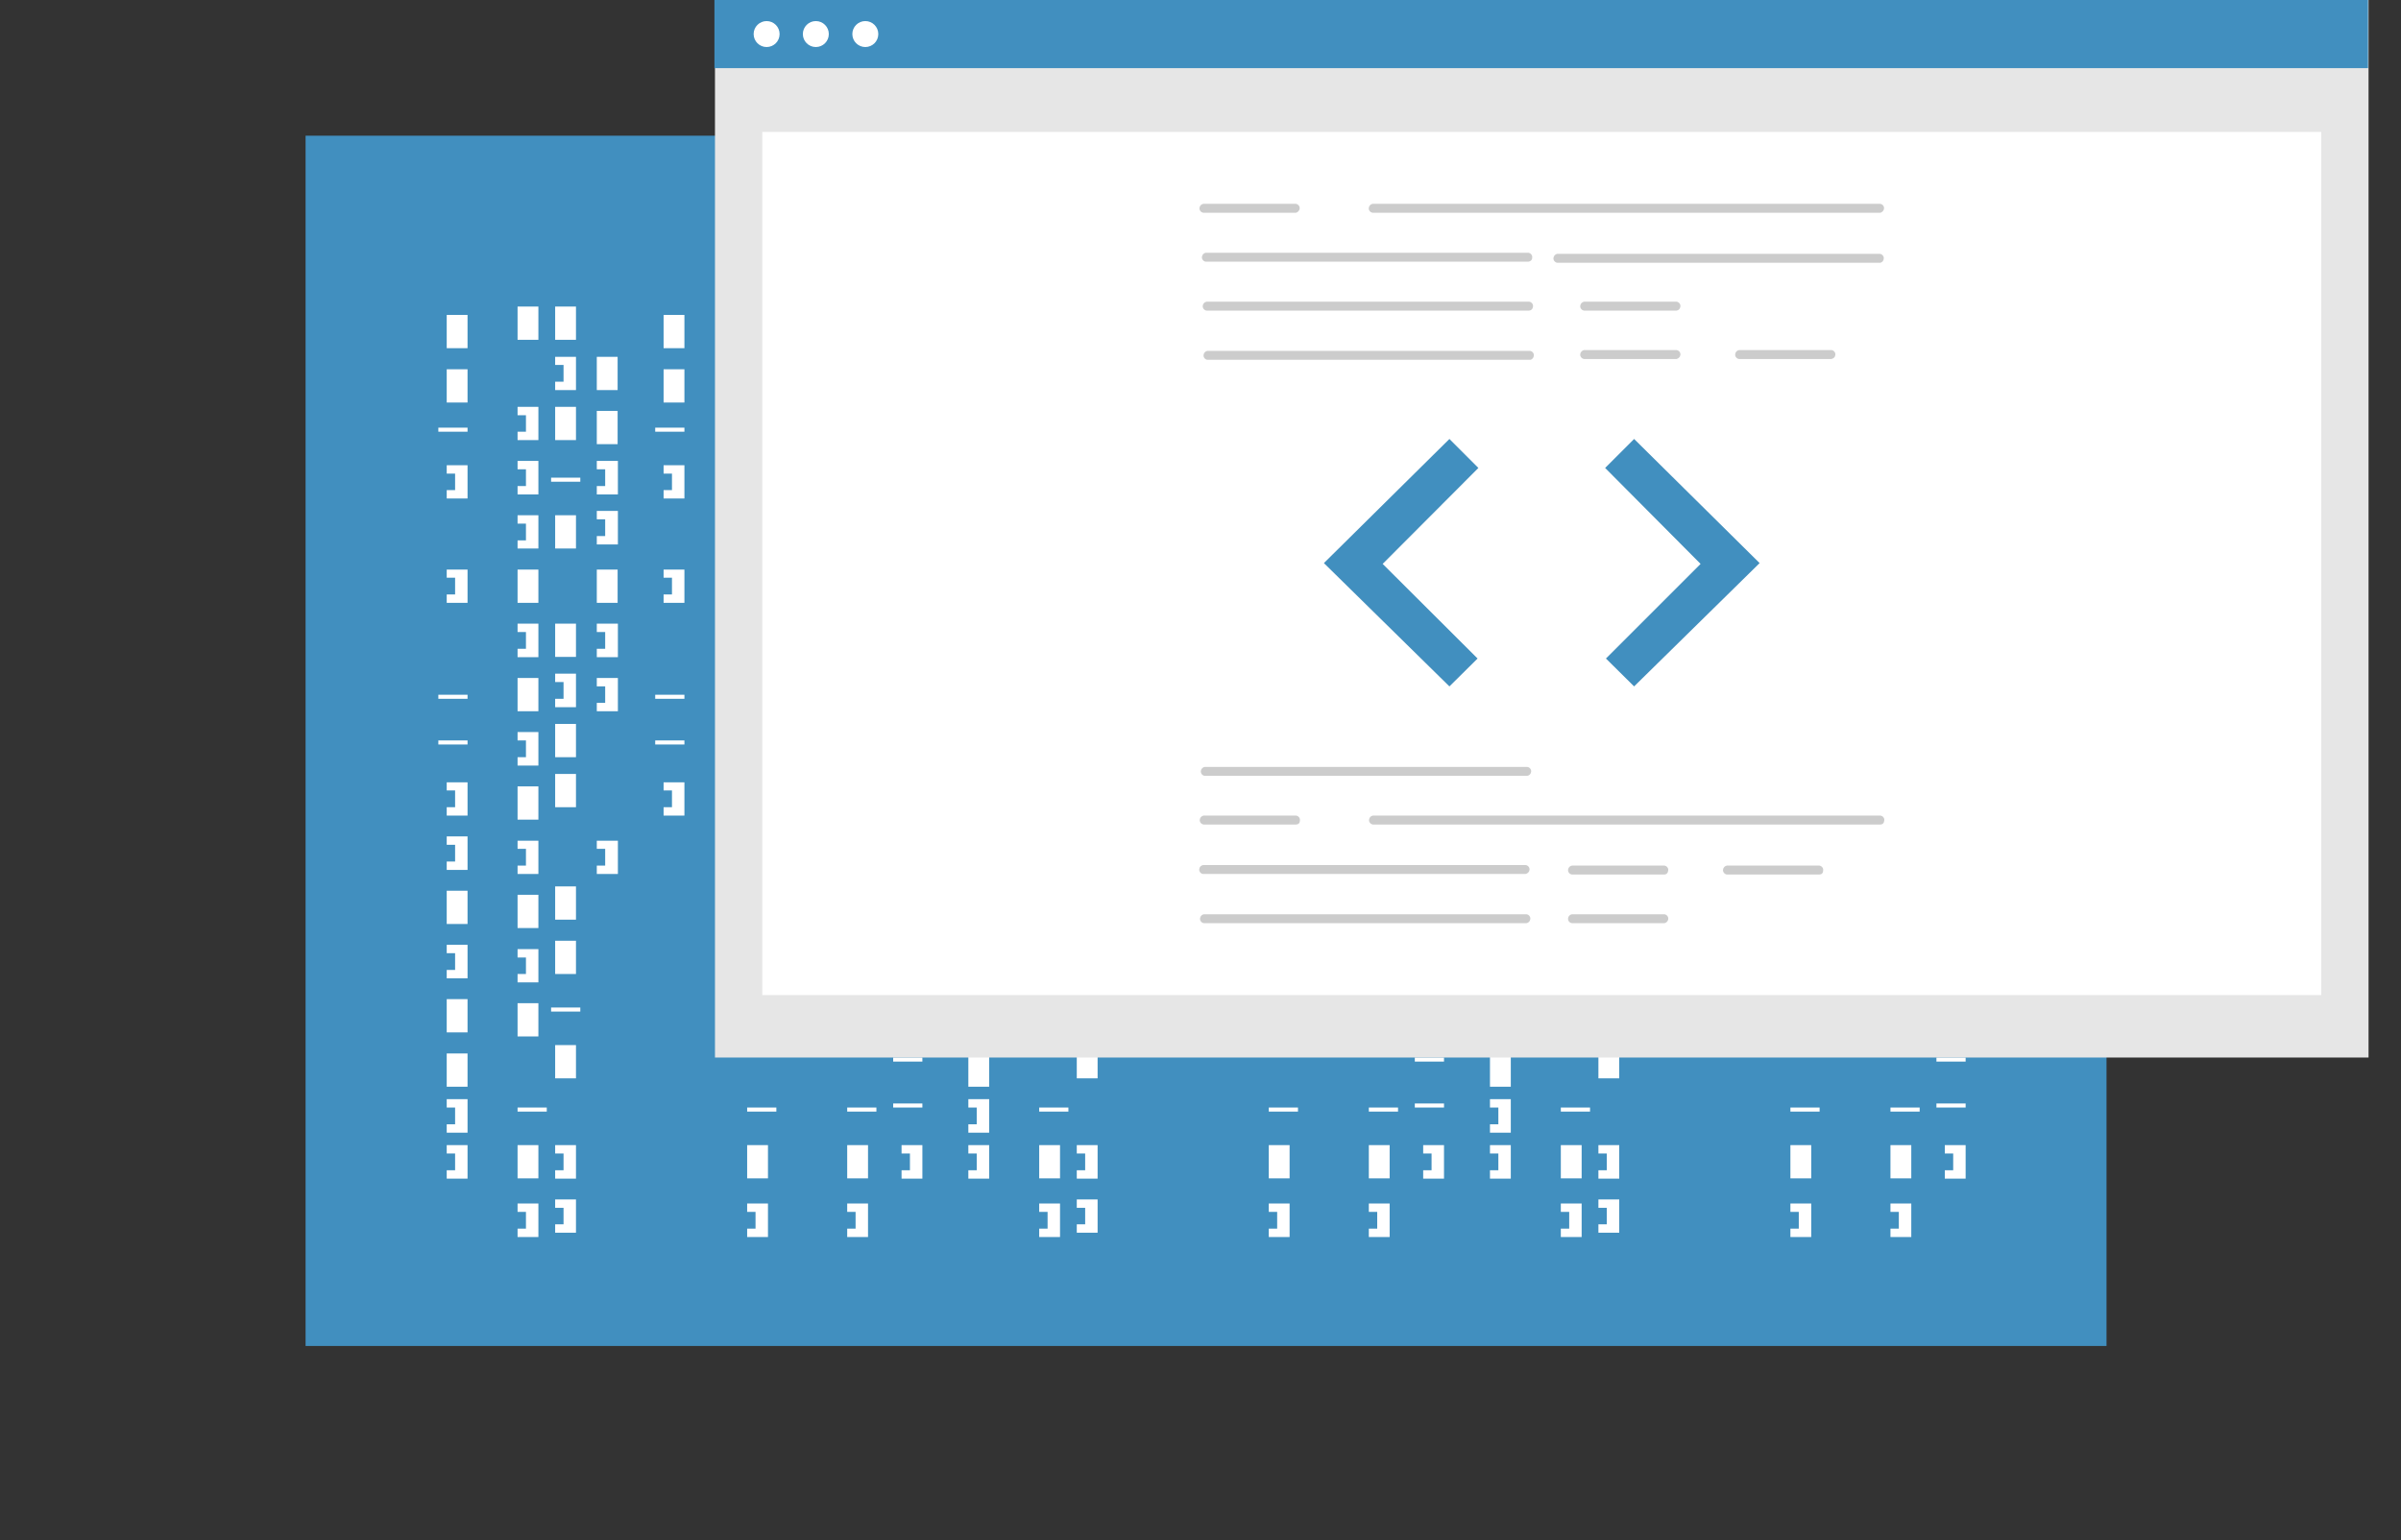 <?xml version="1.0" encoding="utf-8"?>
<!-- Generator: Adobe Illustrator 25.0.0, SVG Export Plug-In . SVG Version: 6.00 Build 0)  -->
<svg version="1.1" id="Layer_1" xmlns="http://www.w3.org/2000/svg" xmlns:xlink="http://www.w3.org/1999/xlink" x="0px" y="0px"
	 viewBox="0 0 887.9 569.7" style="enable-background:new 0 0 887.9 569.7;" xml:space="preserve">
<rect x="0" y="0" width="887.9" height="569.7" fill="#333333" stroke="none"/>
<style type="text/css">
	.st0{fill:#418FBF;}
	.st1{fill:#FFFFFF;}
	.st2{fill:#E6E6E6;}
	.st3{fill:#CCCCCC;}
</style>
<g id="Layer_3">
	<rect x="113" y="50.2" class="st0" width="666" height="447.7"/>
</g>
<g id="Layer_2_1_">
	<rect x="165.2" y="116.5" class="st1" width="7.7" height="12.3"/>
	<rect x="191.4" y="113.4" class="st1" width="7.7" height="12.3"/>
	<rect x="205.3" y="113.4" class="st1" width="7.7" height="12.3"/>
	<rect x="205.3" y="150.5" class="st1" width="7.7" height="12.3"/>
	<rect x="220.7" y="132" class="st1" width="7.7" height="12.3"/>
	<rect x="220.7" y="152" class="st1" width="7.7" height="12.3"/>
	<rect x="205.3" y="190.6" class="st1" width="7.7" height="12.3"/>
	<rect x="220.7" y="210.7" class="st1" width="7.7" height="12.3"/>
	<rect x="205.3" y="286.3" class="st1" width="7.7" height="12.3"/>
	<rect x="191.4" y="210.7" class="st1" width="7.7" height="12.3"/>
	<rect x="165.2" y="136.6" class="st1" width="7.7" height="12.3"/>
	<rect x="165.2" y="329.5" class="st1" width="7.7" height="12.3"/>
	<rect x="165.2" y="369.6" class="st1" width="7.7" height="12.3"/>
	<rect x="165.2" y="389.7" class="st1" width="7.7" height="12.3"/>
	<rect x="162.1" y="158.2" class="st1" width="10.8" height="1.5"/>
	<rect x="203.8" y="176.7" class="st1" width="10.8" height="1.5"/>
	<rect x="162.1" y="257" class="st1" width="10.8" height="1.5"/>
	<rect x="162.1" y="273.9" class="st1" width="10.8" height="1.5"/>
	<rect x="203.8" y="372.7" class="st1" width="10.8" height="1.5"/>
	<rect x="191.4" y="409.7" class="st1" width="10.8" height="1.5"/>
	<polygon class="st1" points="165.2,172.1 165.2,175.2 168.3,175.2 168.3,181.3 165.2,181.3 165.2,184.4 172.9,184.4 172.9,172.1 	
		"/>
	<polygon class="st1" points="191.4,150.5 191.4,153.6 194.5,153.6 194.5,159.7 191.4,159.7 191.4,162.8 199.1,162.8 199.1,150.5 	
		"/>
	<polygon class="st1" points="220.7,170.5 220.7,173.6 223.8,173.6 223.8,179.8 220.7,179.8 220.7,182.9 228.5,182.9 228.5,170.5 	
		"/>
	<polygon class="st1" points="220.7,230.7 220.7,233.8 223.8,233.8 223.8,240 220.7,240 220.7,243.1 228.5,243.1 228.5,230.7 	"/>
	<polygon class="st1" points="220.7,250.8 220.7,253.9 223.8,253.9 223.8,260 220.7,260 220.7,263.1 228.5,263.1 228.5,250.8 	"/>
	<polygon class="st1" points="220.7,189 220.7,192.1 223.8,192.1 223.8,198.3 220.7,198.3 220.7,201.4 228.5,201.4 228.5,189 	"/>
	<polygon class="st1" points="205.3,132 205.3,135 208.4,135 208.4,141.2 205.3,141.2 205.3,144.3 213,144.3 213,132 	"/>
	<rect x="205.3" y="230.7" class="st1" width="7.7" height="12.3"/>
	<rect x="205.3" y="267.8" class="st1" width="7.7" height="12.3"/>
	<polygon class="st1" points="205.3,249.2 205.3,252.3 208.4,252.3 208.4,258.5 205.3,258.5 205.3,261.6 213,261.6 213,249.2 	"/>
	<polygon class="st1" points="191.4,170.5 191.4,173.6 194.5,173.6 194.5,179.8 191.4,179.8 191.4,182.9 199.1,182.9 199.1,170.5 	
		"/>
	<polygon class="st1" points="191.4,190.6 191.4,193.7 194.5,193.7 194.5,199.9 191.4,199.9 191.4,202.9 199.1,202.9 199.1,190.6 	
		"/>
	<rect x="191.4" y="250.8" class="st1" width="7.7" height="12.3"/>
	<polygon class="st1" points="191.4,230.7 191.4,233.8 194.5,233.8 194.5,240 191.4,240 191.4,243.1 199.1,243.1 199.1,230.7 	"/>
	<rect x="191.4" y="290.9" class="st1" width="7.7" height="12.3"/>
	<polygon class="st1" points="191.4,270.8 191.4,273.9 194.5,273.9 194.5,280.1 191.4,280.1 191.4,283.2 199.1,283.2 199.1,270.8 	
		"/>
	<rect x="191.4" y="331" class="st1" width="7.7" height="12.3"/>
	<rect x="205.3" y="327.9" class="st1" width="7.7" height="12.3"/>
	<polygon class="st1" points="191.4,311 191.4,314 194.5,314 194.5,320.2 191.4,320.2 191.4,323.3 199.1,323.3 199.1,311 	"/>
	<polygon class="st1" points="220.7,311 220.7,314 223.8,314 223.8,320.2 220.7,320.2 220.7,323.3 228.5,323.3 228.5,311 	"/>
	<rect x="299.4" y="132" class="st1" width="7.7" height="12.3"/>
	<rect x="299.4" y="152" class="st1" width="7.7" height="12.3"/>
	<rect x="299.4" y="210.7" class="st1" width="7.7" height="12.3"/>
	<polygon class="st1" points="299.4,170.5 299.4,173.6 302.5,173.6 302.5,179.8 299.4,179.8 299.4,182.9 307.2,182.9 307.2,170.5 	
		"/>
	<polygon class="st1" points="299.4,230.7 299.4,233.8 302.5,233.8 302.5,240 299.4,240 299.4,243.1 307.2,243.1 307.2,230.7 	"/>
	<polygon class="st1" points="299.4,250.8 299.4,253.9 302.5,253.9 302.5,260 299.4,260 299.4,263.1 307.2,263.1 307.2,250.8 	"/>
	<polygon class="st1" points="299.4,189 299.4,192.1 302.5,192.1 302.5,198.3 299.4,198.3 299.4,201.4 307.2,201.4 307.2,189 	"/>
	<polygon class="st1" points="299.4,311 299.4,314 302.5,314 302.5,320.2 299.4,320.2 299.4,323.3 307.2,323.3 307.2,311 	"/>
	<rect x="191.4" y="371.1" class="st1" width="7.7" height="12.3"/>
	<rect x="205.3" y="348" class="st1" width="7.7" height="12.3"/>
	<rect x="191.4" y="423.6" class="st1" width="7.7" height="12.3"/>
	<rect x="205.3" y="386.6" class="st1" width="7.7" height="12.3"/>
	<polygon class="st1" points="191.4,351.1 191.4,354.2 194.5,354.2 194.5,360.3 191.4,360.3 191.4,363.4 199.1,363.4 199.1,351.1 	
		"/>
	<polygon class="st1" points="191.4,445.2 191.4,448.3 194.5,448.3 194.5,454.5 191.4,454.5 191.4,457.6 199.1,457.6 199.1,445.2 	
		"/>
	<rect x="276.3" y="113.4" class="st1" width="7.7" height="12.3"/>
	<rect x="276.3" y="210.7" class="st1" width="7.7" height="12.3"/>
	<rect x="276.3" y="409.7" class="st1" width="10.8" height="1.5"/>
	<polygon class="st1" points="276.3,150.5 276.3,153.6 279.4,153.6 279.4,159.7 276.3,159.7 276.3,162.8 284,162.8 284,150.5 	"/>
	<polygon class="st1" points="276.3,170.5 276.3,173.6 279.4,173.6 279.4,179.8 276.3,179.8 276.3,182.9 284,182.9 284,170.5 	"/>
	<polygon class="st1" points="276.3,190.6 276.3,193.7 279.4,193.7 279.4,199.9 276.3,199.9 276.3,202.9 284,202.9 284,190.6 	"/>
	<rect x="276.3" y="250.8" class="st1" width="7.7" height="12.3"/>
	<polygon class="st1" points="276.3,230.7 276.3,233.8 279.4,233.8 279.4,240 276.3,240 276.3,243.1 284,243.1 284,230.7 	"/>
	<rect x="276.3" y="290.9" class="st1" width="7.7" height="12.3"/>
	<polygon class="st1" points="276.3,270.8 276.3,273.9 279.4,273.9 279.4,280.1 276.3,280.1 276.3,283.2 284,283.2 284,270.8 	"/>
	<rect x="276.3" y="331" class="st1" width="7.7" height="12.3"/>
	<polygon class="st1" points="276.3,311 276.3,314 279.4,314 279.4,320.2 276.3,320.2 276.3,323.3 284,323.3 284,311 	"/>
	<rect x="276.3" y="371.1" class="st1" width="7.7" height="12.3"/>
	<rect x="276.3" y="423.6" class="st1" width="7.7" height="12.3"/>
	<polygon class="st1" points="276.3,351.1 276.3,354.2 279.4,354.2 279.4,360.3 276.3,360.3 276.3,363.4 284,363.4 284,351.1 	"/>
	<polygon class="st1" points="276.3,445.2 276.3,448.3 279.4,448.3 279.4,454.5 276.3,454.5 276.3,457.6 284,457.6 284,445.2 	"/>
	<rect x="313.3" y="113.4" class="st1" width="7.7" height="12.3"/>
	<rect x="313.3" y="210.7" class="st1" width="7.7" height="12.3"/>
	<rect x="313.3" y="409.7" class="st1" width="10.8" height="1.5"/>
	<polygon class="st1" points="313.3,150.5 313.3,153.6 316.4,153.6 316.4,159.7 313.3,159.7 313.3,162.8 321,162.8 321,150.5 	"/>
	<polygon class="st1" points="313.3,170.5 313.3,173.6 316.4,173.6 316.4,179.8 313.3,179.8 313.3,182.9 321,182.9 321,170.5 	"/>
	<polygon class="st1" points="313.3,190.6 313.3,193.7 316.4,193.7 316.4,199.9 313.3,199.9 313.3,202.9 321,202.9 321,190.6 	"/>
	<rect x="313.3" y="250.8" class="st1" width="7.7" height="12.3"/>
	<polygon class="st1" points="313.3,230.7 313.3,233.8 316.4,233.8 316.4,240 313.3,240 313.3,243.1 321,243.1 321,230.7 	"/>
	<rect x="313.3" y="290.9" class="st1" width="7.7" height="12.3"/>
	<polygon class="st1" points="313.3,270.8 313.3,273.9 316.4,273.9 316.4,280.1 313.3,280.1 313.3,283.2 321,283.2 321,270.8 	"/>
	<rect x="313.3" y="331" class="st1" width="7.7" height="12.3"/>
	<polygon class="st1" points="313.3,311 313.3,314 316.4,314 316.4,320.2 313.3,320.2 313.3,323.3 321,323.3 321,311 	"/>
	<rect x="313.3" y="371.1" class="st1" width="7.7" height="12.3"/>
	<rect x="313.3" y="423.6" class="st1" width="7.7" height="12.3"/>
	<polygon class="st1" points="313.3,351.1 313.3,354.2 316.4,354.2 316.4,360.3 313.3,360.3 313.3,363.4 321,363.4 321,351.1 	"/>
	<polygon class="st1" points="313.3,445.2 313.3,448.3 316.4,448.3 316.4,454.5 313.3,454.5 313.3,457.6 321,457.6 321,445.2 	"/>
	<polygon class="st1" points="205.3,423.6 205.3,426.7 208.4,426.7 208.4,432.9 205.3,432.9 205.3,436 213,436 213,423.6 	"/>
	<polygon class="st1" points="205.3,443.7 205.3,446.8 208.4,446.8 208.4,452.9 205.3,452.9 205.3,456 213,456 213,443.7 	"/>
	<polygon class="st1" points="165.2,210.7 165.2,213.7 168.3,213.7 168.3,219.9 165.2,219.9 165.2,223 172.9,223 172.9,210.7 	"/>
	<polygon class="st1" points="165.2,289.4 165.2,292.4 168.3,292.4 168.3,298.6 165.2,298.6 165.2,301.7 172.9,301.7 172.9,289.4 	
		"/>
	<polygon class="st1" points="165.2,309.4 165.2,312.5 168.3,312.5 168.3,318.7 165.2,318.7 165.2,321.8 172.9,321.8 172.9,309.4 	
		"/>
	<polygon class="st1" points="165.2,349.5 165.2,352.6 168.3,352.6 168.3,358.8 165.2,358.8 165.2,361.9 172.9,361.9 172.9,349.5 	
		"/>
	<polygon class="st1" points="165.2,406.6 165.2,409.7 168.3,409.7 168.3,415.9 165.2,415.9 165.2,419 172.9,419 172.9,406.6 	"/>
	<polygon class="st1" points="165.2,423.6 165.2,426.7 168.3,426.7 168.3,432.9 165.2,432.9 165.2,436 172.9,436 172.9,423.6 	"/>
	<rect x="245.4" y="116.5" class="st1" width="7.7" height="12.3"/>
	<rect x="245.4" y="136.6" class="st1" width="7.7" height="12.3"/>
	<rect x="242.3" y="158.2" class="st1" width="10.8" height="1.5"/>
	<rect x="242.3" y="257" class="st1" width="10.8" height="1.5"/>
	<rect x="242.3" y="273.9" class="st1" width="10.8" height="1.5"/>
	<polygon class="st1" points="245.4,172.1 245.4,175.2 248.5,175.2 248.5,181.3 245.4,181.3 245.4,184.4 253.1,184.4 253.1,172.1 	
		"/>
	<polygon class="st1" points="245.4,210.7 245.4,213.7 248.5,213.7 248.5,219.9 245.4,219.9 245.4,223 253.1,223 253.1,210.7 	"/>
	<polygon class="st1" points="245.4,289.4 245.4,292.4 248.5,292.4 248.5,298.6 245.4,298.6 245.4,301.7 253.1,301.7 253.1,289.4 	
		"/>
	<rect x="333.4" y="250.8" class="st1" width="7.7" height="12.3"/>
	<rect x="333.4" y="270.8" class="st1" width="7.7" height="12.3"/>
	<rect x="330.3" y="292.4" class="st1" width="10.8" height="1.5"/>
	<rect x="330.3" y="391.2" class="st1" width="10.8" height="1.5"/>
	<rect x="330.3" y="408.2" class="st1" width="10.8" height="1.5"/>
	<polygon class="st1" points="333.4,306.3 333.4,309.4 336.5,309.4 336.5,315.6 333.4,315.6 333.4,318.7 341.1,318.7 341.1,306.3 	
		"/>
	<polygon class="st1" points="333.4,344.9 333.4,348 336.5,348 336.5,354.2 333.4,354.2 333.4,357.3 341.1,357.3 341.1,344.9 	"/>
	<polygon class="st1" points="333.4,423.6 333.4,426.7 336.5,426.7 336.5,432.9 333.4,432.9 333.4,436 341.1,436 341.1,423.6 	"/>
	<rect x="358.1" y="116.5" class="st1" width="7.7" height="12.3"/>
	<rect x="384.3" y="113.4" class="st1" width="7.7" height="12.3"/>
	<rect x="398.2" y="113.4" class="st1" width="7.7" height="12.3"/>
	<rect x="398.2" y="150.5" class="st1" width="7.7" height="12.3"/>
	<rect x="413.6" y="132" class="st1" width="7.7" height="12.3"/>
	<rect x="413.6" y="152" class="st1" width="7.7" height="12.3"/>
	<rect x="398.2" y="190.6" class="st1" width="7.7" height="12.3"/>
	<rect x="413.6" y="210.7" class="st1" width="7.7" height="12.3"/>
	<rect x="398.2" y="286.3" class="st1" width="7.7" height="12.3"/>
	<rect x="384.3" y="210.7" class="st1" width="7.7" height="12.3"/>
	<rect x="358.1" y="136.6" class="st1" width="7.7" height="12.3"/>
	<rect x="358.1" y="329.5" class="st1" width="7.7" height="12.3"/>
	<rect x="358.1" y="369.6" class="st1" width="7.7" height="12.3"/>
	<rect x="358.1" y="389.7" class="st1" width="7.7" height="12.3"/>
	<rect x="355" y="158.2" class="st1" width="10.8" height="1.5"/>
	<rect x="396.7" y="176.7" class="st1" width="10.8" height="1.5"/>
	<rect x="355" y="257" class="st1" width="10.8" height="1.5"/>
	<rect x="355" y="273.9" class="st1" width="10.8" height="1.5"/>
	<rect x="396.7" y="372.7" class="st1" width="10.8" height="1.5"/>
	<rect x="384.3" y="409.7" class="st1" width="10.8" height="1.5"/>
	<polygon class="st1" points="358.1,172.1 358.1,175.2 361.2,175.2 361.2,181.3 358.1,181.3 358.1,184.4 365.8,184.4 365.8,172.1 	
		"/>
	<polygon class="st1" points="384.3,150.5 384.3,153.6 387.4,153.6 387.4,159.7 384.3,159.7 384.3,162.8 392,162.8 392,150.5 	"/>
	<polygon class="st1" points="413.6,170.5 413.6,173.6 416.7,173.6 416.7,179.8 413.6,179.8 413.6,182.9 421.4,182.9 421.4,170.5 	
		"/>
	<polygon class="st1" points="413.6,230.7 413.6,233.8 416.7,233.8 416.7,240 413.6,240 413.6,243.1 421.4,243.1 421.4,230.7 	"/>
	<polygon class="st1" points="413.6,250.8 413.6,253.9 416.7,253.9 416.7,260 413.6,260 413.6,263.1 421.4,263.1 421.4,250.8 	"/>
	<polygon class="st1" points="413.6,189 413.6,192.1 416.7,192.1 416.7,198.3 413.6,198.3 413.6,201.4 421.4,201.4 421.4,189 	"/>
	<polygon class="st1" points="398.2,132 398.2,135 401.3,135 401.3,141.2 398.2,141.2 398.2,144.3 405.9,144.3 405.9,132 	"/>
	<rect x="398.2" y="230.7" class="st1" width="7.7" height="12.3"/>
	<rect x="398.2" y="267.8" class="st1" width="7.7" height="12.3"/>
	<polygon class="st1" points="398.2,249.2 398.2,252.3 401.3,252.3 401.3,258.5 398.2,258.5 398.2,261.6 405.9,261.6 405.9,249.2 	
		"/>
	<polygon class="st1" points="384.3,170.5 384.3,173.6 387.4,173.6 387.4,179.8 384.3,179.8 384.3,182.9 392,182.9 392,170.5 	"/>
	<polygon class="st1" points="384.3,190.6 384.3,193.7 387.4,193.7 387.4,199.9 384.3,199.9 384.3,202.9 392,202.9 392,190.6 	"/>
	<rect x="384.3" y="250.8" class="st1" width="7.7" height="12.3"/>
	<polygon class="st1" points="384.3,230.7 384.3,233.8 387.4,233.8 387.4,240 384.3,240 384.3,243.1 392,243.1 392,230.7 	"/>
	<rect x="384.3" y="290.9" class="st1" width="7.7" height="12.3"/>
	<polygon class="st1" points="384.3,270.8 384.3,273.9 387.4,273.9 387.4,280.1 384.3,280.1 384.3,283.2 392,283.2 392,270.8 	"/>
	<rect x="384.3" y="331" class="st1" width="7.7" height="12.3"/>
	<rect x="398.2" y="327.9" class="st1" width="7.7" height="12.3"/>
	<polygon class="st1" points="384.3,311 384.3,314 387.4,314 387.4,320.2 384.3,320.2 384.3,323.3 392,323.3 392,311 	"/>
	<polygon class="st1" points="413.6,311 413.6,314 416.7,314 416.7,320.2 413.6,320.2 413.6,323.3 421.4,323.3 421.4,311 	"/>
	<rect x="492.3" y="132" class="st1" width="7.7" height="12.3"/>
	<rect x="492.3" y="152" class="st1" width="7.7" height="12.3"/>
	<rect x="492.3" y="210.7" class="st1" width="7.7" height="12.3"/>
	<polygon class="st1" points="492.3,170.5 492.3,173.6 495.4,173.6 495.4,179.8 492.3,179.8 492.3,182.9 500.1,182.9 500.1,170.5 	
		"/>
	<polygon class="st1" points="492.3,230.7 492.3,233.8 495.4,233.8 495.4,240 492.3,240 492.3,243.1 500.1,243.1 500.1,230.7 	"/>
	<polygon class="st1" points="492.3,250.8 492.3,253.9 495.4,253.9 495.4,260 492.3,260 492.3,263.1 500.1,263.1 500.1,250.8 	"/>
	<polygon class="st1" points="492.3,189 492.3,192.1 495.4,192.1 495.4,198.3 492.3,198.3 492.3,201.4 500.1,201.4 500.1,189 	"/>
	<polygon class="st1" points="492.3,311 492.3,314 495.4,314 495.4,320.2 492.3,320.2 492.3,323.3 500.1,323.3 500.1,311 	"/>
	<rect x="384.3" y="371.1" class="st1" width="7.7" height="12.3"/>
	<rect x="398.2" y="348" class="st1" width="7.7" height="12.3"/>
	<rect x="384.3" y="423.6" class="st1" width="7.7" height="12.3"/>
	<rect x="398.2" y="386.6" class="st1" width="7.7" height="12.3"/>
	<polygon class="st1" points="384.3,351.1 384.3,354.2 387.4,354.2 387.4,360.3 384.3,360.3 384.3,363.4 392,363.4 392,351.1 	"/>
	<polygon class="st1" points="384.3,445.2 384.3,448.3 387.4,448.3 387.4,454.5 384.3,454.5 384.3,457.6 392,457.6 392,445.2 	"/>
	<rect x="469.2" y="113.4" class="st1" width="7.7" height="12.3"/>
	<rect x="469.2" y="210.7" class="st1" width="7.7" height="12.3"/>
	<rect x="469.2" y="409.7" class="st1" width="10.8" height="1.5"/>
	<polygon class="st1" points="469.2,150.5 469.2,153.6 472.3,153.6 472.3,159.7 469.2,159.7 469.2,162.8 476.9,162.8 476.9,150.5 	
		"/>
	<polygon class="st1" points="469.2,170.5 469.2,173.6 472.3,173.6 472.3,179.8 469.2,179.8 469.2,182.9 476.9,182.9 476.9,170.5 	
		"/>
	<polygon class="st1" points="469.2,190.6 469.2,193.7 472.3,193.7 472.3,199.9 469.2,199.9 469.2,202.9 476.9,202.9 476.9,190.6 	
		"/>
	<rect x="469.2" y="250.8" class="st1" width="7.7" height="12.3"/>
	<polygon class="st1" points="469.2,230.7 469.2,233.8 472.3,233.8 472.3,240 469.2,240 469.2,243.1 476.9,243.1 476.9,230.7 	"/>
	<rect x="469.2" y="290.9" class="st1" width="7.7" height="12.3"/>
	<polygon class="st1" points="469.2,270.8 469.2,273.9 472.3,273.9 472.3,280.1 469.2,280.1 469.2,283.2 476.9,283.2 476.9,270.8 	
		"/>
	<rect x="469.2" y="331" class="st1" width="7.7" height="12.3"/>
	<polygon class="st1" points="469.2,311 469.2,314 472.3,314 472.3,320.2 469.2,320.2 469.2,323.3 476.9,323.3 476.9,311 	"/>
	<rect x="469.2" y="371.1" class="st1" width="7.7" height="12.3"/>
	<rect x="469.2" y="423.6" class="st1" width="7.7" height="12.3"/>
	<polygon class="st1" points="469.2,351.1 469.2,354.2 472.3,354.2 472.3,360.3 469.2,360.3 469.2,363.4 476.9,363.4 476.9,351.1 	
		"/>
	<polygon class="st1" points="469.2,445.2 469.2,448.3 472.3,448.3 472.3,454.5 469.2,454.5 469.2,457.6 476.9,457.6 476.9,445.2 	
		"/>
	<rect x="506.2" y="113.4" class="st1" width="7.7" height="12.3"/>
	<rect x="506.2" y="210.7" class="st1" width="7.7" height="12.3"/>
	<rect x="506.2" y="409.7" class="st1" width="10.8" height="1.5"/>
	<polygon class="st1" points="506.2,150.5 506.2,153.6 509.3,153.6 509.3,159.7 506.2,159.7 506.2,162.8 513.9,162.8 513.9,150.5 	
		"/>
	<polygon class="st1" points="506.2,170.5 506.2,173.6 509.3,173.6 509.3,179.8 506.2,179.8 506.2,182.9 513.9,182.9 513.9,170.5 	
		"/>
	<polygon class="st1" points="506.2,190.6 506.2,193.7 509.3,193.7 509.3,199.9 506.2,199.9 506.2,202.9 513.9,202.9 513.9,190.6 	
		"/>
	<rect x="506.2" y="250.8" class="st1" width="7.7" height="12.3"/>
	<polygon class="st1" points="506.2,230.7 506.2,233.8 509.3,233.8 509.3,240 506.2,240 506.2,243.1 513.9,243.1 513.9,230.7 	"/>
	<rect x="506.2" y="290.9" class="st1" width="7.7" height="12.3"/>
	<polygon class="st1" points="506.2,270.8 506.2,273.9 509.3,273.9 509.3,280.1 506.2,280.1 506.2,283.2 513.9,283.2 513.9,270.8 	
		"/>
	<rect x="506.2" y="331" class="st1" width="7.7" height="12.3"/>
	<polygon class="st1" points="506.2,311 506.2,314 509.3,314 509.3,320.2 506.2,320.2 506.2,323.3 513.9,323.3 513.9,311 	"/>
	<rect x="506.2" y="371.1" class="st1" width="7.7" height="12.3"/>
	<rect x="506.2" y="423.6" class="st1" width="7.7" height="12.3"/>
	<polygon class="st1" points="506.2,351.1 506.2,354.2 509.3,354.2 509.3,360.3 506.2,360.3 506.2,363.4 513.9,363.4 513.9,351.1 	
		"/>
	<polygon class="st1" points="506.2,445.2 506.2,448.3 509.3,448.3 509.3,454.5 506.2,454.5 506.2,457.6 513.9,457.6 513.9,445.2 	
		"/>
	<polygon class="st1" points="398.2,423.6 398.2,426.7 401.3,426.7 401.3,432.9 398.2,432.9 398.2,436 405.9,436 405.9,423.6 	"/>
	<polygon class="st1" points="398.2,443.7 398.2,446.8 401.3,446.8 401.3,452.9 398.2,452.9 398.2,456 405.9,456 405.9,443.7 	"/>
	<polygon class="st1" points="358.1,210.7 358.1,213.7 361.2,213.7 361.2,219.9 358.1,219.9 358.1,223 365.8,223 365.8,210.7 	"/>
	<polygon class="st1" points="358.1,289.4 358.1,292.4 361.2,292.4 361.2,298.6 358.1,298.6 358.1,301.7 365.8,301.7 365.8,289.4 	
		"/>
	<polygon class="st1" points="358.1,309.4 358.1,312.5 361.2,312.5 361.2,318.7 358.1,318.7 358.1,321.8 365.8,321.8 365.8,309.4 	
		"/>
	<polygon class="st1" points="358.1,349.5 358.1,352.6 361.2,352.6 361.2,358.8 358.1,358.8 358.1,361.9 365.8,361.9 365.8,349.5 	
		"/>
	<polygon class="st1" points="358.1,406.6 358.1,409.7 361.2,409.7 361.2,415.9 358.1,415.9 358.1,419 365.8,419 365.8,406.6 	"/>
	<polygon class="st1" points="358.1,423.6 358.1,426.7 361.2,426.7 361.2,432.9 358.1,432.9 358.1,436 365.8,436 365.8,423.6 	"/>
	<rect x="438.3" y="116.5" class="st1" width="7.7" height="12.3"/>
	<rect x="438.3" y="136.6" class="st1" width="7.7" height="12.3"/>
	<rect x="435.2" y="158.2" class="st1" width="10.8" height="1.5"/>
	<rect x="435.2" y="257" class="st1" width="10.8" height="1.5"/>
	<rect x="435.2" y="273.9" class="st1" width="10.8" height="1.5"/>
	<polygon class="st1" points="438.3,172.1 438.3,175.2 441.4,175.2 441.4,181.3 438.3,181.3 438.3,184.4 446,184.4 446,172.1 	"/>
	<polygon class="st1" points="438.3,210.7 438.3,213.7 441.4,213.7 441.4,219.9 438.3,219.9 438.3,223 446,223 446,210.7 	"/>
	<polygon class="st1" points="438.3,289.4 438.3,292.4 441.4,292.4 441.4,298.6 438.3,298.6 438.3,301.7 446,301.7 446,289.4 	"/>
	<rect x="526.3" y="250.8" class="st1" width="7.7" height="12.3"/>
	<rect x="526.3" y="270.8" class="st1" width="7.7" height="12.3"/>
	<rect x="523.2" y="292.4" class="st1" width="10.8" height="1.5"/>
	<rect x="523.2" y="391.2" class="st1" width="10.8" height="1.5"/>
	<rect x="523.2" y="408.2" class="st1" width="10.8" height="1.5"/>
	<polygon class="st1" points="526.3,306.3 526.3,309.4 529.4,309.4 529.4,315.6 526.3,315.6 526.3,318.7 534,318.7 534,306.3 	"/>
	<polygon class="st1" points="526.3,344.9 526.3,348 529.4,348 529.4,354.2 526.3,354.2 526.3,357.3 534,357.3 534,344.9 	"/>
	<polygon class="st1" points="526.3,423.6 526.3,426.7 529.4,426.7 529.4,432.9 526.3,432.9 526.3,436 534,436 534,423.6 	"/>
	<rect x="551" y="116.5" class="st1" width="7.7" height="12.3"/>
	<rect x="577.2" y="113.4" class="st1" width="7.7" height="12.3"/>
	<rect x="591.1" y="113.4" class="st1" width="7.7" height="12.3"/>
	<rect x="591.1" y="150.5" class="st1" width="7.7" height="12.3"/>
	<rect x="606.5" y="132" class="st1" width="7.7" height="12.3"/>
	<rect x="606.5" y="152" class="st1" width="7.7" height="12.3"/>
	<rect x="591.1" y="190.6" class="st1" width="7.7" height="12.3"/>
	<rect x="606.5" y="210.7" class="st1" width="7.7" height="12.3"/>
	<rect x="591.1" y="286.3" class="st1" width="7.7" height="12.3"/>
	<rect x="577.2" y="210.7" class="st1" width="7.7" height="12.3"/>
	<rect x="551" y="136.6" class="st1" width="7.7" height="12.3"/>
	<rect x="551" y="329.5" class="st1" width="7.7" height="12.3"/>
	<rect x="551" y="369.6" class="st1" width="7.7" height="12.3"/>
	<rect x="551" y="389.7" class="st1" width="7.7" height="12.3"/>
	<rect x="547.9" y="158.2" class="st1" width="10.8" height="1.5"/>
	<rect x="589.6" y="176.7" class="st1" width="10.8" height="1.5"/>
	<rect x="547.9" y="257" class="st1" width="10.8" height="1.5"/>
	<rect x="547.9" y="273.9" class="st1" width="10.8" height="1.5"/>
	<rect x="589.6" y="372.7" class="st1" width="10.8" height="1.5"/>
	<rect x="577.2" y="409.7" class="st1" width="10.8" height="1.5"/>
	<polygon class="st1" points="551,172.1 551,175.2 554.1,175.2 554.1,181.3 551,181.3 551,184.4 558.7,184.4 558.7,172.1 	"/>
	<polygon class="st1" points="577.2,150.5 577.2,153.6 580.3,153.6 580.3,159.7 577.2,159.7 577.2,162.8 584.9,162.8 584.9,150.5 	
		"/>
	<polygon class="st1" points="606.5,170.5 606.5,173.6 609.6,173.6 609.6,179.8 606.5,179.8 606.5,182.9 614.3,182.9 614.3,170.5 	
		"/>
	<polygon class="st1" points="606.5,230.7 606.5,233.8 609.6,233.8 609.6,240 606.5,240 606.5,243.1 614.3,243.1 614.3,230.7 	"/>
	<polygon class="st1" points="606.5,250.8 606.5,253.9 609.6,253.9 609.6,260 606.5,260 606.5,263.1 614.3,263.1 614.3,250.8 	"/>
	<polygon class="st1" points="606.5,189 606.5,192.1 609.6,192.1 609.6,198.3 606.5,198.3 606.5,201.4 614.3,201.4 614.3,189 	"/>
	<polygon class="st1" points="591.1,132 591.1,135 594.2,135 594.2,141.2 591.1,141.2 591.1,144.3 598.8,144.3 598.8,132 	"/>
	<rect x="591.1" y="230.7" class="st1" width="7.7" height="12.3"/>
	<rect x="591.1" y="267.8" class="st1" width="7.7" height="12.3"/>
	<polygon class="st1" points="591.1,249.2 591.1,252.3 594.2,252.3 594.2,258.5 591.1,258.5 591.1,261.6 598.8,261.6 598.8,249.2 	
		"/>
	<polygon class="st1" points="577.2,170.5 577.2,173.6 580.3,173.6 580.3,179.8 577.2,179.8 577.2,182.9 584.9,182.9 584.9,170.5 	
		"/>
	<polygon class="st1" points="577.2,190.6 577.2,193.7 580.3,193.7 580.3,199.9 577.2,199.9 577.2,202.9 584.9,202.9 584.9,190.6 	
		"/>
	<rect x="577.2" y="250.8" class="st1" width="7.7" height="12.3"/>
	<polygon class="st1" points="577.2,230.7 577.2,233.8 580.3,233.8 580.3,240 577.2,240 577.2,243.1 584.9,243.1 584.9,230.7 	"/>
	<rect x="577.2" y="290.9" class="st1" width="7.7" height="12.3"/>
	<polygon class="st1" points="577.2,270.8 577.2,273.9 580.3,273.9 580.3,280.1 577.2,280.1 577.2,283.2 584.9,283.2 584.9,270.8 	
		"/>
	<rect x="577.2" y="331" class="st1" width="7.7" height="12.3"/>
	<rect x="591.1" y="327.9" class="st1" width="7.7" height="12.3"/>
	<polygon class="st1" points="577.2,311 577.2,314 580.3,314 580.3,320.2 577.2,320.2 577.2,323.3 584.9,323.3 584.9,311 	"/>
	<polygon class="st1" points="606.5,311 606.5,314 609.6,314 609.6,320.2 606.5,320.2 606.5,323.3 614.3,323.3 614.3,311 	"/>
	<rect x="685.2" y="132" class="st1" width="7.7" height="12.3"/>
	<rect x="685.2" y="152" class="st1" width="7.7" height="12.3"/>
	<rect x="685.2" y="210.7" class="st1" width="7.7" height="12.3"/>
	<polygon class="st1" points="685.2,170.5 685.2,173.6 688.3,173.6 688.3,179.8 685.2,179.8 685.2,182.9 693,182.9 693,170.5 	"/>
	<polygon class="st1" points="685.2,230.7 685.2,233.8 688.3,233.8 688.3,240 685.2,240 685.2,243.1 693,243.1 693,230.7 	"/>
	<polygon class="st1" points="685.2,250.8 685.2,253.9 688.3,253.9 688.3,260 685.2,260 685.2,263.1 693,263.1 693,250.8 	"/>
	<polygon class="st1" points="685.2,189 685.2,192.1 688.3,192.1 688.3,198.3 685.2,198.3 685.2,201.4 693,201.4 693,189 	"/>
	<polygon class="st1" points="685.2,311 685.2,314 688.3,314 688.3,320.2 685.2,320.2 685.2,323.3 693,323.3 693,311 	"/>
	<rect x="577.2" y="371.1" class="st1" width="7.7" height="12.3"/>
	<rect x="591.1" y="348" class="st1" width="7.7" height="12.3"/>
	<rect x="577.2" y="423.6" class="st1" width="7.7" height="12.3"/>
	<rect x="591.1" y="386.6" class="st1" width="7.7" height="12.3"/>
	<polygon class="st1" points="577.2,351.1 577.2,354.2 580.3,354.2 580.3,360.3 577.2,360.3 577.2,363.4 584.9,363.4 584.9,351.1 	
		"/>
	<polygon class="st1" points="577.2,445.2 577.2,448.3 580.3,448.3 580.3,454.5 577.2,454.5 577.2,457.6 584.9,457.6 584.9,445.2 	
		"/>
	<rect x="662.1" y="113.4" class="st1" width="7.7" height="12.3"/>
	<rect x="662.1" y="210.7" class="st1" width="7.7" height="12.3"/>
	<rect x="662.1" y="409.7" class="st1" width="10.8" height="1.5"/>
	<polygon class="st1" points="662.1,150.5 662.1,153.6 665.2,153.6 665.2,159.7 662.1,159.7 662.1,162.8 669.8,162.8 669.8,150.5 	
		"/>
	<polygon class="st1" points="662.1,170.5 662.1,173.6 665.2,173.6 665.2,179.8 662.1,179.8 662.1,182.9 669.8,182.9 669.8,170.5 	
		"/>
	<polygon class="st1" points="662.1,190.6 662.1,193.7 665.2,193.7 665.2,199.9 662.1,199.9 662.1,202.9 669.8,202.9 669.8,190.6 	
		"/>
	<rect x="662.1" y="250.8" class="st1" width="7.7" height="12.3"/>
	<polygon class="st1" points="662.1,230.7 662.1,233.8 665.2,233.8 665.2,240 662.1,240 662.1,243.1 669.8,243.1 669.8,230.7 	"/>
	<rect x="662.1" y="290.9" class="st1" width="7.7" height="12.3"/>
	<polygon class="st1" points="662.1,270.8 662.1,273.9 665.2,273.9 665.2,280.1 662.1,280.1 662.1,283.2 669.8,283.2 669.8,270.8 	
		"/>
	<rect x="662.1" y="331" class="st1" width="7.7" height="12.3"/>
	<polygon class="st1" points="662.1,311 662.1,314 665.2,314 665.2,320.2 662.1,320.2 662.1,323.3 669.8,323.3 669.8,311 	"/>
	<rect x="662.1" y="371.1" class="st1" width="7.7" height="12.3"/>
	<rect x="662.1" y="423.6" class="st1" width="7.7" height="12.3"/>
	<polygon class="st1" points="662.1,351.1 662.1,354.2 665.2,354.2 665.2,360.3 662.1,360.3 662.1,363.4 669.8,363.4 669.8,351.1 	
		"/>
	<polygon class="st1" points="662.1,445.2 662.1,448.3 665.2,448.3 665.2,454.5 662.1,454.5 662.1,457.6 669.8,457.6 669.8,445.2 	
		"/>
	<rect x="699.1" y="113.4" class="st1" width="7.7" height="12.3"/>
	<rect x="699.1" y="210.7" class="st1" width="7.7" height="12.3"/>
	<rect x="699.1" y="409.7" class="st1" width="10.8" height="1.5"/>
	<polygon class="st1" points="699.1,150.5 699.1,153.6 702.2,153.6 702.2,159.7 699.1,159.7 699.1,162.8 706.8,162.8 706.8,150.5 	
		"/>
	<polygon class="st1" points="699.1,170.5 699.1,173.6 702.2,173.6 702.2,179.8 699.1,179.8 699.1,182.9 706.8,182.9 706.8,170.5 	
		"/>
	<polygon class="st1" points="699.1,190.6 699.1,193.7 702.2,193.7 702.2,199.9 699.1,199.9 699.1,202.9 706.8,202.9 706.8,190.6 	
		"/>
	<rect x="699.1" y="250.8" class="st1" width="7.7" height="12.3"/>
	<polygon class="st1" points="699.1,230.7 699.1,233.8 702.2,233.8 702.2,240 699.1,240 699.1,243.1 706.8,243.1 706.8,230.7 	"/>
	<rect x="699.1" y="290.9" class="st1" width="7.7" height="12.3"/>
	<polygon class="st1" points="699.1,270.8 699.1,273.9 702.2,273.9 702.2,280.1 699.1,280.1 699.1,283.2 706.8,283.2 706.8,270.8 	
		"/>
	<rect x="699.1" y="331" class="st1" width="7.7" height="12.3"/>
	<polygon class="st1" points="699.1,311 699.1,314 702.2,314 702.2,320.2 699.1,320.2 699.1,323.3 706.8,323.3 706.8,311 	"/>
	<rect x="699.1" y="371.1" class="st1" width="7.7" height="12.3"/>
	<rect x="699.1" y="423.6" class="st1" width="7.7" height="12.3"/>
	<polygon class="st1" points="699.1,351.1 699.1,354.2 702.2,354.2 702.2,360.3 699.1,360.3 699.1,363.4 706.8,363.4 706.8,351.1 	
		"/>
	<polygon class="st1" points="699.1,445.2 699.1,448.3 702.2,448.3 702.2,454.5 699.1,454.5 699.1,457.6 706.8,457.6 706.8,445.2 	
		"/>
	<polygon class="st1" points="591.1,423.6 591.1,426.7 594.2,426.7 594.2,432.9 591.1,432.9 591.1,436 598.8,436 598.8,423.6 	"/>
	<polygon class="st1" points="591.1,443.7 591.1,446.8 594.2,446.8 594.2,452.9 591.1,452.9 591.1,456 598.8,456 598.8,443.7 	"/>
	<polygon class="st1" points="551,210.7 551,213.7 554.1,213.7 554.1,219.9 551,219.9 551,223 558.7,223 558.7,210.7 	"/>
	<polygon class="st1" points="551,289.4 551,292.4 554.1,292.4 554.1,298.6 551,298.6 551,301.7 558.7,301.7 558.7,289.4 	"/>
	<polygon class="st1" points="551,309.4 551,312.5 554.1,312.5 554.1,318.7 551,318.7 551,321.8 558.7,321.8 558.7,309.4 	"/>
	<polygon class="st1" points="551,349.5 551,352.6 554.1,352.6 554.1,358.8 551,358.8 551,361.9 558.7,361.9 558.7,349.5 	"/>
	<polygon class="st1" points="551,406.6 551,409.7 554.1,409.7 554.1,415.9 551,415.9 551,419 558.7,419 558.7,406.6 	"/>
	<polygon class="st1" points="551,423.6 551,426.7 554.1,426.7 554.1,432.9 551,432.9 551,436 558.7,436 558.7,423.6 	"/>
	<rect x="631.2" y="116.5" class="st1" width="7.7" height="12.3"/>
	<rect x="631.2" y="136.6" class="st1" width="7.7" height="12.3"/>
	<rect x="628.1" y="158.2" class="st1" width="10.8" height="1.5"/>
	<rect x="628.1" y="257" class="st1" width="10.8" height="1.5"/>
	<rect x="628.1" y="273.9" class="st1" width="10.8" height="1.5"/>
	<polygon class="st1" points="631.2,172.1 631.2,175.2 634.3,175.2 634.3,181.3 631.2,181.3 631.2,184.4 638.9,184.4 638.9,172.1 	
		"/>
	<polygon class="st1" points="631.2,210.7 631.2,213.7 634.3,213.7 634.3,219.9 631.2,219.9 631.2,223 638.9,223 638.9,210.7 	"/>
	<polygon class="st1" points="631.2,289.4 631.2,292.4 634.3,292.4 634.3,298.6 631.2,298.6 631.2,301.7 638.9,301.7 638.9,289.4 	
		"/>
	<rect x="719.2" y="250.8" class="st1" width="7.7" height="12.3"/>
	<rect x="719.2" y="270.8" class="st1" width="7.7" height="12.3"/>
	<rect x="716.1" y="292.4" class="st1" width="10.8" height="1.5"/>
	<rect x="716.1" y="391.2" class="st1" width="10.8" height="1.5"/>
	<rect x="716.1" y="408.2" class="st1" width="10.8" height="1.5"/>
	<polygon class="st1" points="719.2,306.3 719.2,309.4 722.3,309.4 722.3,315.6 719.2,315.6 719.2,318.7 726.9,318.7 726.9,306.3 	
		"/>
	<polygon class="st1" points="719.2,344.9 719.2,348 722.3,348 722.3,354.2 719.2,354.2 719.2,357.3 726.9,357.3 726.9,344.9 	"/>
	<polygon class="st1" points="719.2,423.6 719.2,426.7 722.3,426.7 722.3,432.9 719.2,432.9 719.2,436 726.9,436 726.9,423.6 	"/>
	<circle class="st1" cx="487" cy="277" r="3"/>
</g>
<g id="b8c64dc2-e86a-49bc-92bf-164106d9e7fb">
	<rect x="264.4" y="-0.4" class="st2" width="611.5" height="391.6"/>
	<rect x="281.9" y="48.8" class="st1" width="576.5" height="319.3"/>
	<rect x="264.2" y="-0.8" class="st0" width="611.5" height="26"/>
	<circle class="st1" cx="283.5" cy="12.6" r="4.8"/>
	<circle class="st1" cx="301.7" cy="12.6" r="4.8"/>
	<circle class="st1" cx="320" cy="12.6" r="4.8"/>
	<path class="st3" d="M695.3,78.7H507.6c-0.9-0.1-1.6-1-1.4-1.9c0.1-0.7,0.7-1.3,1.4-1.4h187.7c0.9,0.1,1.6,1,1.4,1.9
		C696.6,77.9,696,78.6,695.3,78.7z"/>
	<path class="st3" d="M565.2,96.8H445.9c-0.9-0.1-1.6-1-1.4-1.9c0.1-0.7,0.7-1.3,1.4-1.4h119.3c0.9,0.1,1.6,1,1.4,1.9
		C566.6,96.2,566,96.7,565.2,96.8z"/>
	<path class="st3" d="M695.3,97.2H575.9c-0.9-0.1-1.6-1-1.4-1.9c0.1-0.7,0.7-1.3,1.4-1.4h119.3c0.9,0.1,1.6,1,1.4,1.9
		C696.6,96.4,696,97.1,695.3,97.2z"/>
	<path class="st3" d="M565.5,114.9H446.2c-0.9-0.1-1.6-1-1.4-1.9c0.1-0.7,0.7-1.3,1.4-1.4h119.3c0.9,0.1,1.6,1,1.4,1.9
		C566.8,114.3,566.3,114.8,565.5,114.9z"/>
	<path class="st3" d="M565.8,133.1H446.5c-0.9-0.1-1.6-1-1.4-1.9c0.1-0.7,0.7-1.3,1.4-1.4h119.3c0.9,0.1,1.6,1,1.4,1.9
		C567.1,132.4,566.5,133.1,565.8,133.1z"/>
	<path class="st3" d="M620,114.9h-34.2c-0.9-0.1-1.6-1-1.4-1.9c0.1-0.7,0.7-1.3,1.4-1.4H620c0.9,0.1,1.6,1,1.4,1.9
		C621.3,114.3,620.7,114.8,620,114.9L620,114.9z"/>
	<path class="st3" d="M620,132.8h-34.2c-0.9-0.1-1.6-1-1.4-1.9c0.1-0.7,0.7-1.3,1.4-1.4H620c0.9,0.1,1.6,1,1.4,1.9
		C621.3,132.1,620.7,132.6,620,132.8L620,132.8z"/>
	<path class="st3" d="M677.3,132.8h-34.2c-0.9-0.1-1.6-1-1.4-1.9c0.1-0.7,0.7-1.3,1.4-1.4h34.2c0.9,0.1,1.6,1,1.4,1.9
		C678.6,132.1,678.1,132.6,677.3,132.8z"/>
	<path class="st3" d="M479.2,78.7H445c-0.9-0.1-1.6-1-1.4-1.9c0.1-0.7,0.7-1.3,1.4-1.4h34.2c0.9,0.1,1.6,1,1.4,1.9
		C480.5,77.9,479.9,78.6,479.2,78.7z"/>
	<path class="st3" d="M564.8,287H445.5c-0.9-0.1-1.6-1-1.4-1.9c0.1-0.7,0.7-1.3,1.4-1.4h119.3c0.9,0.1,1.6,1,1.4,1.9
		C566.1,286.3,565.5,286.9,564.8,287L564.8,287z"/>
	<path class="st3" d="M564.2,323.3H444.9c-0.9-0.1-1.6-1-1.4-1.9c0.1-0.7,0.7-1.3,1.4-1.4h119.3c0.9,0.1,1.6,1,1.4,1.9
		C565.5,322.5,565,323.1,564.2,323.3z"/>
	<path class="st3" d="M564.5,341.5H445.2c-0.9-0.1-1.6-1-1.4-1.9c0.1-0.7,0.7-1.3,1.4-1.4h119.3c0.9,0.1,1.6,1,1.4,1.9
		C565.8,340.8,565.2,341.4,564.5,341.5L564.5,341.5z"/>
	<path class="st3" d="M615.5,323.5h-34.2c-0.9-0.1-1.6-1-1.4-1.9c0.1-0.7,0.7-1.3,1.4-1.4h34.2c0.9,0.1,1.6,1,1.4,1.9
		C616.8,323,616.2,323.5,615.5,323.5L615.5,323.5z"/>
	<path class="st3" d="M615.5,341.5h-34.2c-0.9-0.1-1.6-1-1.4-1.9c0.1-0.7,0.7-1.3,1.4-1.4h34.2c0.9,0.1,1.6,1,1.4,1.9
		C616.8,340.8,616.2,341.4,615.5,341.5L615.5,341.5z"/>
	<path class="st3" d="M672.8,323.5h-34.2c-0.9-0.1-1.6-1-1.4-1.9c0.1-0.7,0.7-1.3,1.4-1.4h34.2c0.9,0.1,1.6,1,1.4,1.9
		C674.2,323,673.6,323.5,672.8,323.5z"/>
	<path class="st3" d="M695.4,305H507.7c-0.9-0.1-1.6-1-1.4-1.9c0.1-0.7,0.7-1.3,1.4-1.4h187.7c0.9,0.1,1.6,1,1.4,1.9
		C696.7,304.5,696.2,305,695.4,305z"/>
	<path class="st3" d="M479.3,305h-34.2c-0.9-0.1-1.6-1-1.4-1.9c0.1-0.7,0.7-1.3,1.4-1.4h34.2c0.9,0.1,1.6,1,1.4,1.9
		C480.7,304.5,480.1,305,479.3,305z"/>
	<polygon class="st2" points="536,162.4 489.6,208.3 536,253.9 546.4,243.6 511.3,208.6 546.7,173.1 	"/>
	<polygon class="st2" points="604.3,162.4 650.7,208.3 604.3,253.9 593.9,243.6 628.9,208.6 593.6,173.1 	"/>
	<polygon class="st0" points="536,162.4 489.6,208.3 536,253.9 546.4,243.6 511.3,208.6 546.7,173.1 	"/>
	<polygon class="st0" points="604.3,162.4 650.7,208.3 604.3,253.9 593.9,243.6 628.9,208.6 593.6,173.1 	"/>
</g>
</svg>

